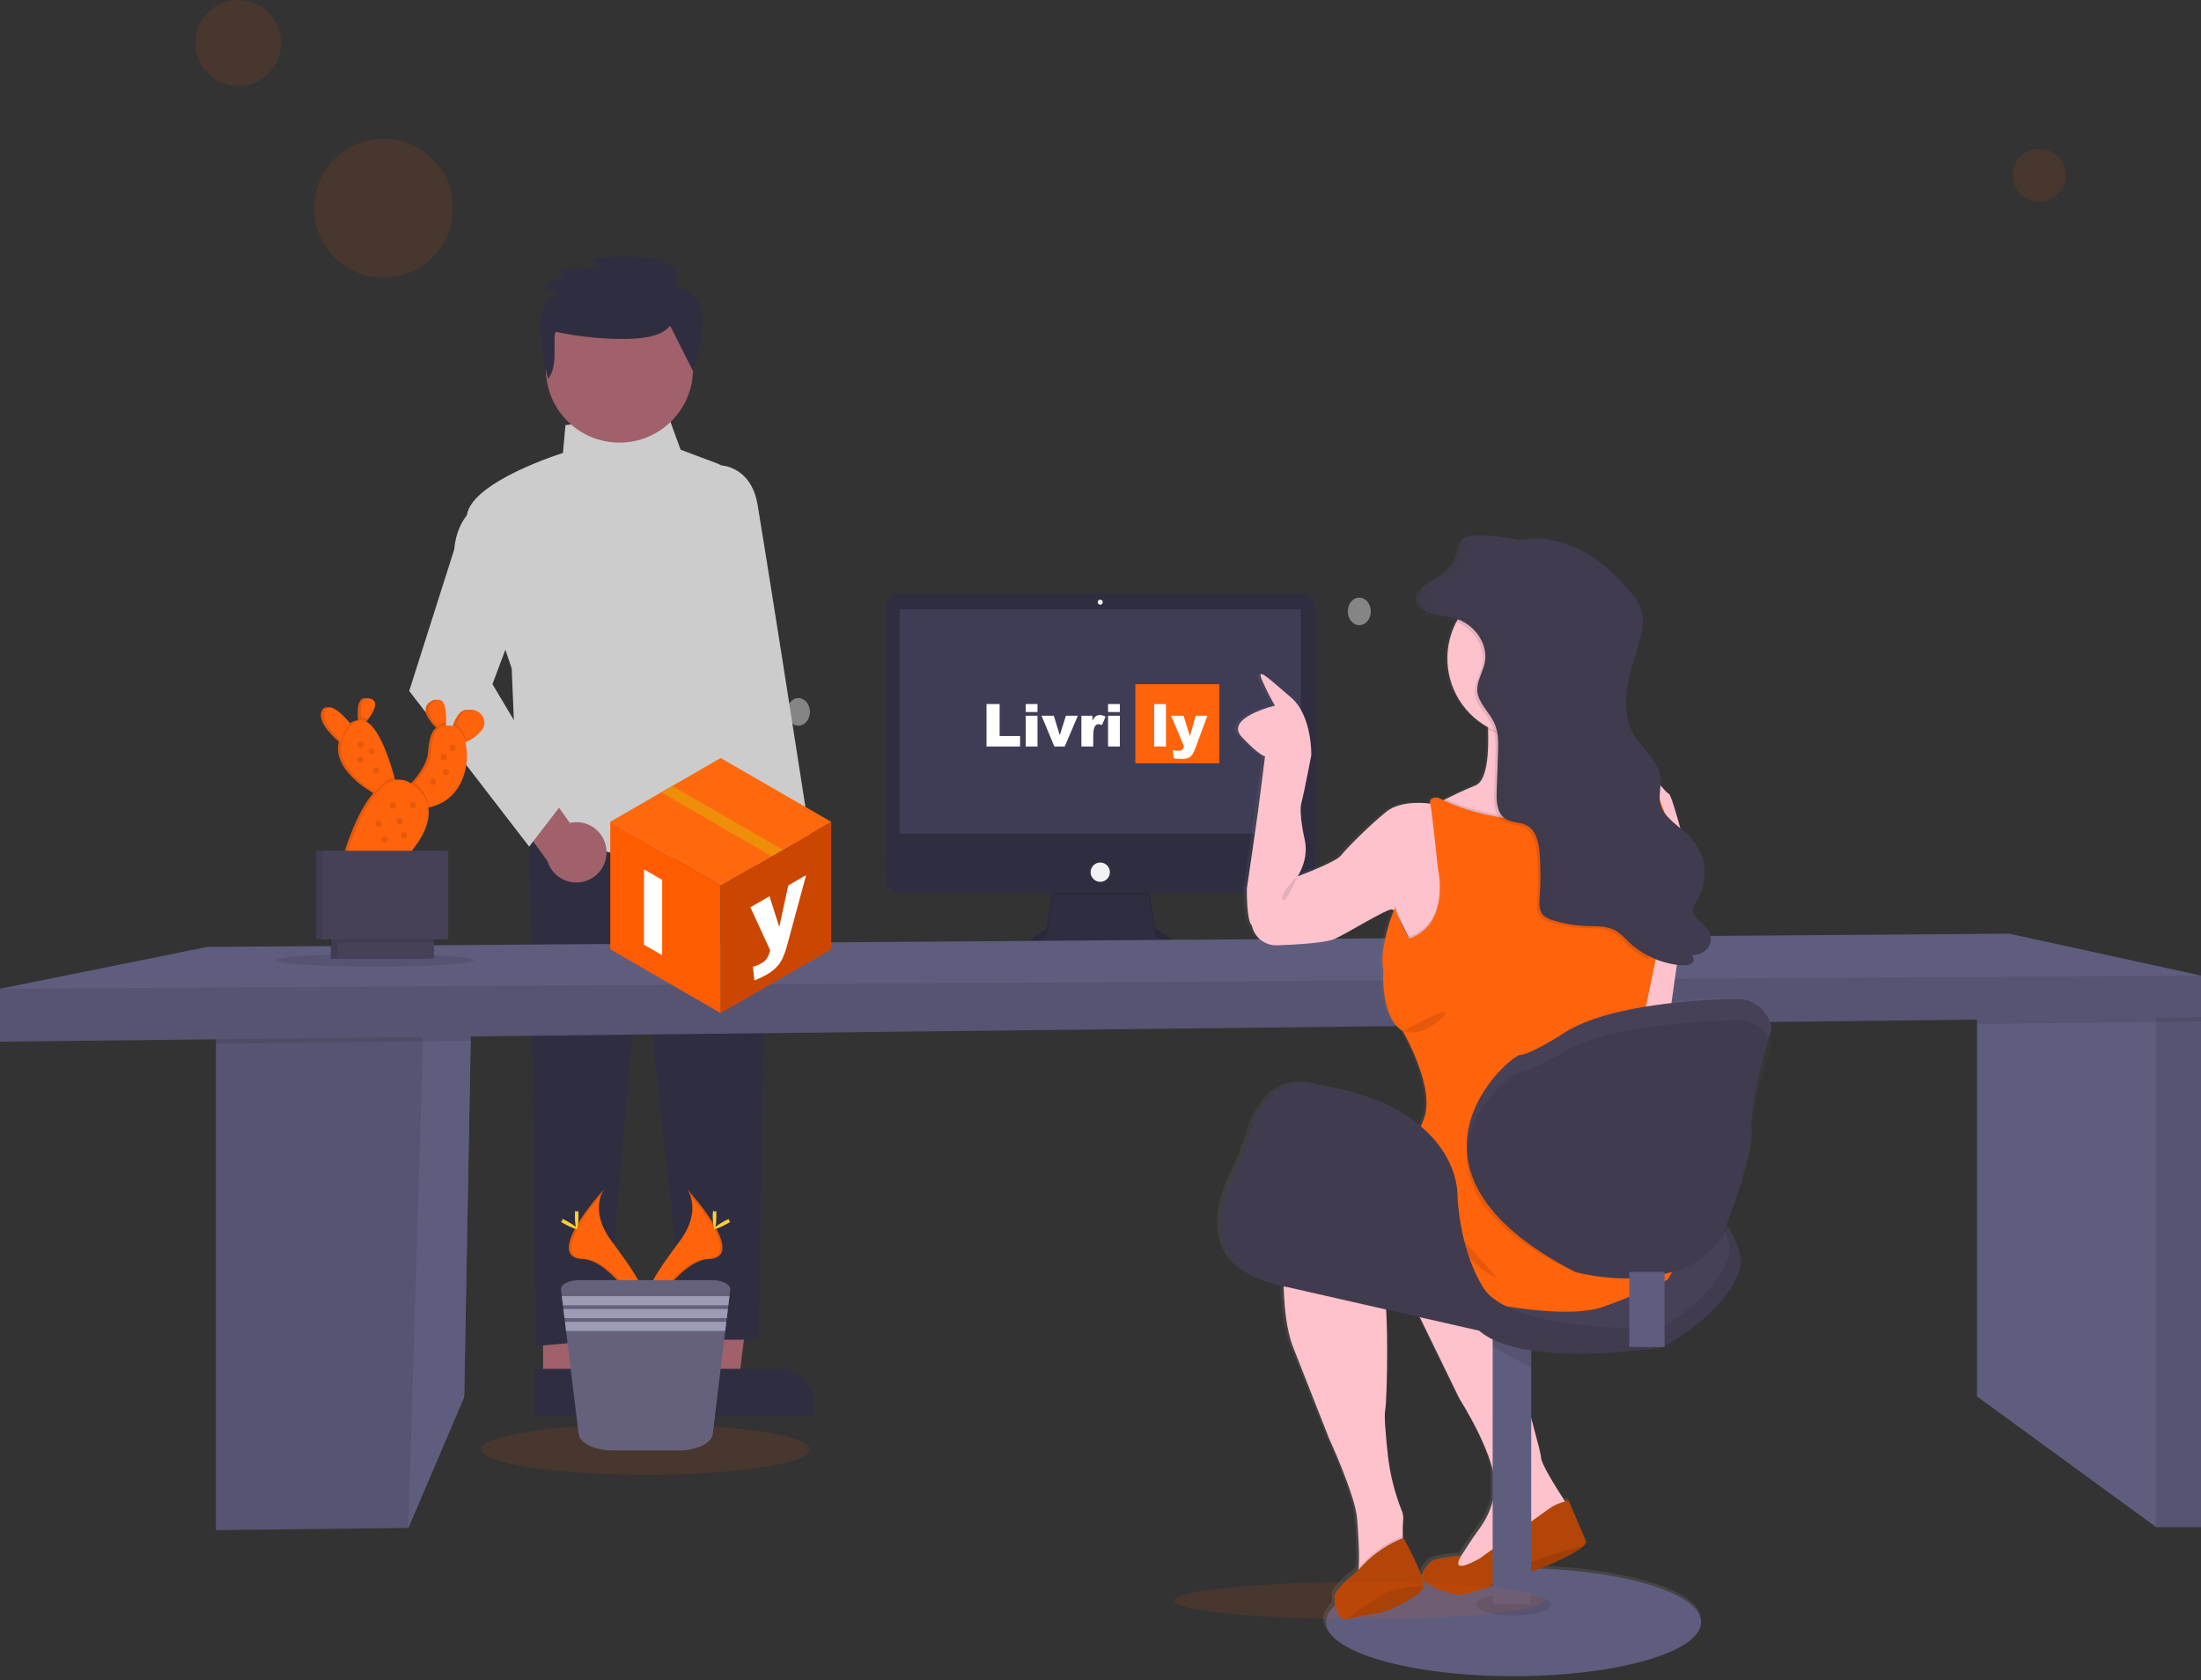 <svg width="262" height="200" viewBox="0 0 262 200" fill="none" xmlns="http://www.w3.org/2000/svg">
<rect x="0" y="0" width="262" height="200" fill="#333333" stroke="none"/>
<path opacity="0.4" d="M95.042 86.374C95.798 86.374 96.41 85.638 96.41 84.732C96.41 83.825 95.798 83.09 95.042 83.09C94.287 83.09 93.674 83.825 93.674 84.732C93.674 85.638 94.287 86.374 95.042 86.374Z" fill="white"/>
<path d="M125.351 105.561L124.566 110.575C124.566 110.575 120.7 112.629 123.418 112.689C126.137 112.749 138.943 112.689 138.943 112.689C138.943 112.689 141.419 112.689 137.493 110.514L136.708 105.259L125.351 105.561Z" fill="#2F2E41"/>
<path opacity="0.1" d="M122.871 112.635C123.489 112.085 124.566 111.513 124.566 111.513L125.351 106.499L136.708 106.51L137.493 111.453C138.408 111.96 138.976 112.348 139.307 112.647C139.812 112.532 140.363 112.104 137.493 110.514L136.708 105.259L125.351 105.561L124.566 110.575C124.566 110.575 121.317 112.301 122.871 112.635Z" fill="black"/>
<path d="M154.752 70.616H107.186C106.193 70.616 105.387 71.421 105.387 72.415V104.457C105.387 105.45 106.193 106.256 107.186 106.256H154.752C155.746 106.256 156.551 105.45 156.551 104.457V72.415C156.551 71.421 155.746 70.616 154.752 70.616Z" fill="#2F2E41"/>
<path d="M154.83 72.519H107.109V99.218H154.83V72.519Z" fill="#3F3D56"/>
<path d="M130.969 71.975C131.136 71.975 131.271 71.84 131.271 71.673C131.271 71.506 131.136 71.371 130.969 71.371C130.802 71.371 130.667 71.506 130.667 71.673C130.667 71.84 130.802 71.975 130.969 71.975Z" fill="#F2F2F2"/>
<path d="M156.551 101.333V104.457C156.551 104.693 156.505 104.927 156.414 105.145C156.324 105.363 156.191 105.562 156.024 105.729C155.857 105.896 155.659 106.028 155.441 106.119C155.222 106.209 154.989 106.256 154.752 106.256H107.186C106.95 106.256 106.716 106.209 106.498 106.119C106.279 106.028 106.081 105.896 105.914 105.729C105.747 105.562 105.614 105.363 105.524 105.145C105.434 104.927 105.387 104.693 105.387 104.457V101.333H156.551Z" fill="#2F2E41"/>
<path d="M154.044 114.864C154.478 114.864 154.83 114.755 154.83 114.622C154.83 114.489 154.478 114.38 154.044 114.38C153.611 114.38 153.259 114.489 153.259 114.622C153.259 114.755 153.611 114.864 154.044 114.864Z" fill="#F2F2F2"/>
<path d="M130.969 104.957C131.603 104.957 132.117 104.443 132.117 103.809C132.117 103.175 131.603 102.661 130.969 102.661C130.335 102.661 129.821 103.175 129.821 103.809C129.821 104.443 130.335 104.957 130.969 104.957Z" fill="#F2F2F2"/>
<path opacity="0.1" d="M144.319 115.951V116.555H111.821V116.072L111.865 115.951H144.319Z" fill="black"/>
<path opacity="0.4" d="M161.807 74.412C162.563 74.412 163.175 73.677 163.175 72.77C163.175 71.864 162.563 71.129 161.807 71.129C161.051 71.129 160.439 71.864 160.439 72.77C160.439 73.677 161.051 74.412 161.807 74.412Z" fill="white"/>
<path d="M117.432 83.796H118.993V87.604H121.43V88.848H117.432V83.796ZM122.099 83.796H123.501V84.751H122.099V83.796ZM122.099 85.188H123.501V88.848H122.099V85.188ZM123.98 85.188H125.442L126.152 87.508L126.886 85.188H128.302L126.748 88.848H125.504L123.98 85.188ZM128.726 85.188H130.039V85.788C130.166 85.528 130.295 85.35 130.429 85.254C130.564 85.155 130.731 85.106 130.928 85.106C131.135 85.106 131.362 85.17 131.607 85.299L131.173 86.298C131.008 86.229 130.877 86.195 130.78 86.195C130.596 86.195 130.454 86.27 130.353 86.422C130.208 86.636 130.136 87.036 130.136 87.621V88.848H128.726V85.188ZM131.9 83.796H133.303V84.751H131.9V83.796ZM131.9 85.188H133.303V88.848H131.9V85.188Z" fill="white"/>
<rect x="135.149" y="81.436" width="9.999" height="9.411" fill="#FF630C"/>
<path d="M137.386 83.796H138.792V88.848H137.386V83.796ZM139.406 85.188H140.888L141.642 87.624L142.342 85.188H143.724L142.273 89.1C142.108 89.545 141.939 89.846 141.767 90.003C141.523 90.223 141.152 90.333 140.653 90.333C140.451 90.333 140.139 90.306 139.716 90.251L139.606 89.272C139.808 89.336 140.033 89.368 140.281 89.368C140.447 89.368 140.58 89.331 140.681 89.255C140.784 89.179 140.872 89.043 140.943 88.848L139.406 85.188Z" fill="white"/>
<path d="M83.297 164.253H87.963L90.182 146.257H83.297L83.297 164.253Z" fill="#A0616A"/>
<path d="M92.67 162.919H82.298V168.584H96.96V167.21C96.96 166.072 96.508 164.981 95.704 164.176C94.899 163.371 93.808 162.919 92.67 162.919Z" fill="#2F2E41"/>
<path d="M64.651 164.253H69.316L71.535 146.257H64.65L64.651 164.253Z" fill="#A0616A"/>
<path d="M74.023 162.919H63.651V168.584H78.313V167.21C78.313 166.072 77.861 164.981 77.057 164.176C76.252 163.371 75.161 162.919 74.023 162.919Z" fill="#2F2E41"/>
<path d="M91.426 112.376C91.045 112.019 90.748 111.584 90.554 111.099C90.36 110.615 90.275 110.094 90.304 109.573C90.333 109.052 90.477 108.544 90.723 108.084C90.97 107.625 91.315 107.225 91.733 106.913L89.734 99.008L94.242 96.621L96.908 107.825C97.386 108.562 97.577 109.449 97.444 110.318C97.312 111.186 96.865 111.976 96.189 112.537C95.513 113.098 94.655 113.392 93.777 113.362C92.899 113.332 92.062 112.982 91.425 112.376H91.426Z" fill="#A0616A"/>
<path d="M62.991 98.568L63.372 125.207L63.752 160.217L72.123 159.456L76.31 111.126L81.638 159.456H90.281L91.152 110.745L88.107 100.09L62.991 98.568Z" fill="#2F2E41"/>
<path d="M88.943 100.253L89.065 100.197L84.294 67.562L86.72 57.698C86.846 57.185 86.779 56.643 86.533 56.176C86.286 55.708 85.877 55.347 85.382 55.162L81.017 53.525L79.476 49.285L67.311 50.596L67.012 53.91C65.693 54.333 54.838 57.949 55.587 62.067C56.326 66.133 60.691 78.926 60.913 79.574L61.676 97.92L61.77 97.967C61.884 98.024 70.269 102.146 79.378 102.146C82.585 102.145 85.885 101.633 88.943 100.253Z" fill="#CCCCCC"/>
<path d="M97.066 103.678L93.231 79.132C93.208 78.988 90.939 64.618 90.186 60.103C89.408 55.442 85.801 55.388 85.764 55.388H83.778L81.456 65.841L86.032 86.813L90.254 104.193L97.066 103.678Z" fill="#CCCCCC"/>
<path d="M72.188 101.256C72.164 100.735 72.025 100.226 71.782 99.764C71.539 99.302 71.198 98.899 70.783 98.584C70.368 98.268 69.888 98.047 69.378 97.937C68.868 97.827 68.34 97.83 67.832 97.945L63.113 91.295L58.372 93.177L65.168 102.475C65.419 103.316 65.97 104.037 66.717 104.5C67.464 104.962 68.354 105.135 69.22 104.984C70.085 104.834 70.866 104.371 71.413 103.684C71.96 102.997 72.236 102.133 72.188 101.255V101.256Z" fill="#A0616A"/>
<path d="M67.012 95.537L58.621 81.426L62.039 72.311L57.384 59.896L57.211 59.969C57.098 60.018 54.453 61.198 54.061 65.426L48.711 82.24L62.989 100.764L67.012 95.537Z" fill="#CCCCCC"/>
<path d="M73.738 52.682C68.901 52.682 64.979 48.76 64.979 43.923C64.979 39.085 68.901 35.164 73.738 35.164C78.576 35.164 82.497 39.085 82.497 43.923C82.497 48.76 78.576 52.682 73.738 52.682Z" fill="#A0616A"/>
<path d="M79.777 38.773C78.871 39.846 77.336 40.149 75.921 40.272C73.046 40.524 68.866 40.115 66.057 39.467C65.855 41.41 66.403 43.505 65.258 45.104C64.722 43.169 64.41 41.178 64.329 39.171C64.294 38.311 64.308 37.42 64.657 36.63C65.007 35.84 65.77 35.17 66.648 35.163C65.995 34.668 65.231 34.341 64.422 34.212L67.203 32.814L66.489 32.081L71.524 31.773L70.066 30.846C72.261 30.545 74.483 30.475 76.693 30.638C77.719 30.713 78.792 30.858 79.623 31.452C80.455 32.047 80.935 33.228 80.419 34.101C81.065 34.207 81.673 34.477 82.186 34.883C82.699 35.291 83.1 35.822 83.35 36.427C83.721 37.366 83.687 38.41 83.572 39.411C83.383 41.013 83.011 42.587 82.463 44.104" fill="#2F2E41"/>
<path opacity="0.1" d="M45.655 33.045C50.217 33.045 53.916 29.346 53.916 24.784C53.916 20.221 50.217 16.523 45.655 16.523C41.092 16.523 37.394 20.221 37.394 24.784C37.394 29.346 41.092 33.045 45.655 33.045Z" fill="#FF630C"/>
<path opacity="0.1" d="M28.348 10.228C31.172 10.228 33.462 7.939 33.462 5.114C33.462 2.29 31.172 0 28.348 0C25.523 0 23.234 2.29 23.234 5.114C23.234 7.939 25.523 10.228 28.348 10.228Z" fill="#FF630C"/>
<path opacity="0.1" d="M242.742 23.997C244.48 23.997 245.889 22.588 245.889 20.85C245.889 19.112 244.48 17.703 242.742 17.703C241.004 17.703 239.595 19.112 239.595 20.85C239.595 22.588 241.004 23.997 242.742 23.997Z" fill="#FF630C"/>
<path d="M56.124 118.65L56.027 123.882L55.251 166.293L48.605 181.855L25.702 182.118V121.06L49.604 119.167L56.124 118.65Z" fill="#5F5D7E"/>
<path opacity="0.1" d="M56.124 118.65L56.027 123.882L55.251 166.293L48.605 181.855L25.702 182.118V121.06L49.604 119.167L56.124 118.65Z" fill="black"/>
<path d="M56.124 118.65L56.027 123.882L55.251 166.293L48.605 181.855L50.354 123.982L50.349 123.945L49.604 119.167L56.124 118.65Z" fill="#5F5D7E"/>
<path opacity="0.1" d="M49.604 119.167L56.124 118.65L56.027 123.882L50.349 123.945L25.702 124.221V121.06L49.604 119.167Z" fill="black"/>
<path d="M262 121.06V181.766H256.668L235.336 166.206V119.348L254.394 117.557L255.564 118.094L256.668 118.603L262 121.06Z" fill="#5F5D7E"/>
<path opacity="0.1" d="M262 118.094H256.668V181.766H262V118.094Z" fill="black"/>
<path opacity="0.1" d="M262 118.094V121.585L256.668 121.645L235.336 121.881V119.348L254.394 117.557L255.564 118.094L256.668 118.603V118.094H262Z" fill="black"/>
<path d="M262 116.114V121.06L0 123.982V117.688L24.653 112.705L239.183 111.131L262 116.114Z" fill="#5F5D7E"/>
<path opacity="0.1" d="M262 116.114V121.06L0 123.982V117.688L262 116.114Z" fill="black"/>
<path d="M183.796 79.691C184.948 79.691 185.881 78.757 185.881 77.606C185.881 76.454 184.948 75.521 183.796 75.521C182.645 75.521 181.711 76.454 181.711 77.606C181.711 78.757 182.645 79.691 183.796 79.691Z" fill="#E6E8EC"/>
<path d="M210.827 124.375C210.775 124.055 210.675 123.743 210.531 123.452C210.73 122.773 210.859 122.356 210.859 122.356C210.859 122.356 210.859 122.256 210.827 122.094C210.671 121.133 210.172 120.261 209.422 119.64C208.672 119.019 207.723 118.69 206.749 118.716C205.176 118.745 202.191 118.849 198.881 119.222C199.07 117.897 199.296 116.313 199.532 114.682L199.964 114.729C200.064 114.729 200.169 114.729 200.274 114.745H200.413C200.758 114.767 201.099 114.662 201.373 114.451C201.44 114.386 201.49 114.305 201.518 114.216C201.546 114.127 201.552 114.032 201.534 113.94C201.517 113.848 201.477 113.762 201.418 113.689C201.359 113.616 201.283 113.559 201.197 113.523C201.584 113.561 201.974 113.503 202.333 113.353C202.691 113.203 203.007 112.965 203.251 112.663C203.473 112.351 203.593 111.978 203.593 111.595C203.593 111.213 203.473 110.839 203.251 110.528C202.697 109.741 201.525 109.217 201.462 108.291C201.428 107.766 201.779 107.294 202.055 106.83C202.718 105.671 202.984 104.327 202.81 103.003C202.636 101.678 202.033 100.448 201.092 99.5C200.723 99.134 200.334 98.788 199.928 98.464C199.351 96.345 198.748 94.451 198.569 94.391C198.338 94.315 197.942 93.817 197.565 93.389C197.599 93.028 197.593 92.665 197.546 92.306C197.268 90.47 195.448 89.159 194.446 87.538C193.445 85.917 193.264 83.932 193.521 82.075C193.778 80.218 194.425 78.422 194.953 76.609C195.346 75.264 195.674 73.835 195.233 72.5C194.921 71.548 194.242 70.724 193.542 69.951C191.861 68.091 189.922 66.35 187.531 65.23C185.868 64.446 184.047 64.057 182.209 64.092H182.191L181.902 64.108L181.698 64.121L181.493 64.142L181.276 64.162C181.053 64.191 180.832 64.225 180.612 64.27C179.015 63.915 177.384 63.732 175.747 63.725H175.535C175.049 63.696 174.566 63.81 174.145 64.052C173.563 64.459 173.489 65.188 173.313 65.823C172.998 66.885 172.332 67.809 171.425 68.445C170.798 68.896 170.061 69.232 169.463 69.704C168.865 70.176 168.399 70.884 168.559 71.582C168.692 72.167 169.238 72.602 169.87 72.867C169.794 72.961 169.715 73.053 169.642 73.15C169.765 73.2 169.904 73.245 170.017 73.281C170.804 73.515 171.651 73.544 172.448 73.756C172.667 73.815 172.883 73.888 173.093 73.974C172.384 75.308 172.014 76.796 172.015 78.306C172.018 79.984 172.473 81.63 173.333 83.071C174.192 84.512 175.424 85.694 176.899 86.494C176.899 86.583 176.899 86.67 176.899 86.756C176.98 89.495 176.773 92.825 175.372 93.389C173.972 93.953 172.632 94.59 171.805 95.002L171.543 95.141C171.325 95.041 171.108 94.936 170.895 94.826C170.895 94.826 169.781 94.695 169.975 95.545C169.975 95.545 166.605 95.02 164.756 96.46C162.907 97.9 159.872 100.905 159.277 101.69C158.682 102.474 154.079 104.189 154.079 104.189C154.079 104.189 155.529 102.162 154.903 99.678C154.903 99.678 154.21 96.683 154.541 95.482C154.871 94.281 155.729 89.822 155.729 89.822C155.729 89.822 155.849 85.117 153.282 82.959C150.714 80.8 148.928 79.025 149.92 81.123C150.353 82.085 150.838 83.022 151.373 83.932C151.373 83.932 145.233 85.39 147.412 87.666C149.592 89.943 150.184 89.945 150.184 89.945C150.184 89.945 149.458 95.566 149.324 96.612C149.191 97.659 148.013 105.631 148.013 105.631C148.013 105.631 147.947 109.424 148.608 110.011C148.608 110.011 149.041 112.453 151.776 112.372C151.776 112.372 156.99 112.24 158.443 111.653C159.896 111.066 164.911 107.926 165.44 108.123C165.479 108.138 165.514 108.162 165.543 108.191C165.571 108.215 165.597 108.242 165.621 108.27C165.097 109.432 163.854 113.376 164.383 115.314C164.383 115.314 163.922 120.803 166.694 122.568C166.694 122.568 170.72 129.366 169.201 133.025C169.08 133.321 168.973 133.594 168.873 133.859C166.568 131.947 163.051 130.187 157.68 129.214C157.132 129.114 156.586 128.994 156.046 128.863C154.52 128.493 150.321 128.155 148.322 134.792C147.856 136.335 147.263 137.837 146.55 139.282C145.763 140.874 144.889 143.156 144.871 145.419C144.826 148.593 146.466 151.737 152.414 152.891C152.479 155.251 152.749 158.063 153.557 160.085C155.207 164.202 157.848 170.869 157.848 170.869C157.848 170.869 161.016 177.667 161.215 180.41C161.344 182.207 161.533 184.562 161.401 186.18C161.401 186.28 161.386 186.374 161.375 186.469C161.103 186.762 160.807 187.031 160.489 187.274C160.027 187.536 158.509 189.17 158.509 189.561C158.512 189.935 158.545 190.309 158.608 190.678C157.89 191.305 157.496 191.989 157.496 192.671C157.496 196.217 167.559 199.091 179.972 199.091C192.385 199.091 202.445 196.206 202.445 192.671C202.445 189.435 194.053 186.76 183.148 186.319C185.422 185.412 187.441 184.46 188.278 183.696C188.458 183.557 188.595 183.369 188.674 183.156L186.563 178.254C186.563 178.254 186.398 178.291 186.154 178.362L186.007 178.142C185.068 176.712 183.261 173.864 183.261 173.091C183.261 172.805 182.784 170.977 182.091 168.472V160.434C188.978 161.483 197.853 160.056 197.853 160.056L197.893 160.035H198.066V159.941C199.259 159.28 205.228 155.784 206.998 151.147C207.523 149.794 206.87 147.856 205.572 145.784C206.479 143.531 208.719 137.711 208.496 135.39C208.496 135.267 208.48 135.128 208.48 134.992C208.501 134.755 208.51 134.516 208.506 134.278C208.769 130.869 210.867 124.64 210.867 124.64C210.867 124.64 210.854 124.533 210.827 124.375ZM166.243 109.227C166.72 110.066 167.232 111.139 167.433 111.574C167.433 111.574 166.736 110.289 166.256 109.227H166.243ZM166.741 182.687L166.691 182.705V182.443C166.663 181.759 166.679 181.074 166.741 180.392C166.748 180.024 166.671 179.66 166.516 179.327C165.707 177.296 165.167 175.169 164.908 172.999C164.646 170.712 164.428 168.218 164.564 167.583C164.769 166.61 164.937 159.24 164.682 155.608L168.742 156.521L173.463 166.146C173.463 166.146 176.5 170.846 177.441 174.554V178.268C177.166 179.374 176.685 180.418 176.023 181.347C175.396 182.204 174.785 183.072 174.218 183.969C174.045 184.247 173.854 184.533 173.662 184.801C173.599 184.801 170.497 184.982 169.97 185.564C169.644 185.923 169.078 186.49 168.983 187.059L168.85 187.08C168.241 185.267 166.754 182.687 166.754 182.687H166.741Z" fill="url(#paint0_linear)"/>
<path opacity="0.1" d="M186.712 179.317L185.663 182.726L181.205 186.594L174.648 188.477C174.648 188.477 171.567 186.791 172.616 186.463C172.907 186.371 173.253 186.038 173.605 185.603C173.237 186.94 176.156 185.217 176.156 185.217C176.156 185.217 183.696 179.841 184.483 179.251C184.999 178.909 185.565 178.649 186.162 178.483C186.489 178.994 186.712 179.317 186.712 179.317Z" fill="black"/>
<path d="M186.712 179.317L185.663 182.726L181.205 186.594L174.648 188.477C174.648 188.477 171.567 186.791 172.616 186.463C172.907 186.371 173.253 186.038 173.604 185.603C173.921 185.199 174.213 184.777 174.48 184.339C175.041 183.437 175.65 182.566 176.271 181.716C177.178 180.425 177.747 178.928 177.926 177.36C178.385 173.754 173.73 166.476 173.73 166.476L165.272 149.101L177.074 150.544C177.074 150.544 183.434 172.377 183.434 173.426C183.434 174.213 185.228 177.058 186.161 178.493C186.489 178.994 186.712 179.317 186.712 179.317Z" fill="#FDC2CC"/>
<path d="M180.166 199.503C192.495 199.503 202.49 196.62 202.49 193.064C202.49 189.508 192.495 186.626 180.166 186.626C167.837 186.626 157.842 189.508 157.842 193.064C157.842 196.62 167.837 199.503 180.166 199.503Z" fill="#5F5D7E"/>
<path d="M188.811 183.513C188.731 183.726 188.595 183.914 188.417 184.056C186.796 185.543 180.735 187.754 176.99 188.955C176.009 189.297 175.008 189.582 173.993 189.807C173.075 189.873 171.173 189.283 169.862 188.477C168.551 187.672 169.731 186.529 170.261 185.939C170.791 185.349 173.932 185.173 173.932 185.173C172.424 187.683 176.159 185.48 176.159 185.48C176.159 185.48 183.699 180.103 184.486 179.513C185.273 178.923 186.715 178.595 186.715 178.595L188.811 183.513Z" fill="#FF630C"/>
<path opacity="0.3" d="M188.811 183.513C188.731 183.726 188.595 183.914 188.417 184.056C186.796 185.543 180.735 187.754 176.99 188.955C176.009 189.297 175.008 189.582 173.993 189.807C173.075 189.873 171.173 189.283 169.862 188.477C168.551 187.672 169.731 186.529 170.261 185.939C170.791 185.349 173.932 185.173 173.932 185.173C172.424 187.683 176.159 185.48 176.159 185.48C176.159 185.48 183.699 180.103 184.486 179.513C185.273 178.923 186.715 178.595 186.715 178.595L188.811 183.513Z" fill="black"/>
<path opacity="0.1" d="M188.417 184.061C186.796 185.548 180.736 187.759 176.991 188.96C180.384 186.085 186.075 184.583 188.417 184.061Z" fill="black"/>
<path opacity="0.1" d="M180.166 192.278C182.633 192.278 184.633 191.701 184.633 190.99C184.633 190.279 182.633 189.702 180.166 189.702C177.7 189.702 175.7 190.279 175.7 190.99C175.7 191.701 177.7 192.278 180.166 192.278Z" fill="black"/>
<path d="M182.272 157.027H177.683V190.99H182.272V157.027Z" fill="#5F5D7E"/>
<path opacity="0.1" d="M182.272 158.711V162.644C181.354 162.361 179.259 161.168 177.683 160.229V157.024H178.64L182.272 158.711Z" fill="black"/>
<path d="M171.459 142.241C171.459 142.241 186.613 138.341 190.384 135.422C194.155 132.503 208.965 146.237 207.009 151.42C205.052 156.602 197.929 160.355 197.929 160.355C197.929 160.355 178.231 163.56 174.876 156.875C171.522 150.19 171.459 142.241 171.459 142.241Z" fill="#474157"/>
<path opacity="0.1" d="M171.459 142.241C171.459 142.241 186.613 138.341 190.384 135.422C194.155 132.503 208.965 146.237 207.009 151.42C205.052 156.602 197.929 160.355 197.929 160.355C197.929 160.355 178.231 163.56 174.876 156.875C171.522 150.19 171.459 142.241 171.459 142.241Z" fill="black"/>
<path d="M170.148 140.667C170.148 140.667 185.301 136.767 189.073 133.848C192.844 130.929 207.654 144.664 205.698 149.846C203.741 155.028 196.618 158.781 196.618 158.781C196.618 158.781 176.919 161.986 173.565 155.301C170.211 148.616 170.148 140.667 170.148 140.667Z" fill="#474157"/>
<path d="M156.093 104.905L154.454 104.31C154.454 104.31 155.897 102.277 155.275 99.785C155.275 99.785 154.585 96.78 154.913 95.563C155.241 94.346 156.093 89.885 156.093 89.885C156.093 89.885 156.214 85.164 153.662 83.001C151.11 80.837 149.34 79.067 150.324 81.165C150.753 82.13 151.235 83.071 151.766 83.984C151.766 83.984 145.669 85.445 147.832 87.732C149.996 90.019 150.586 90.016 150.586 90.016C150.586 90.016 149.865 95.655 149.734 96.704C149.602 97.753 148.422 105.752 148.422 105.752C148.422 105.752 148.357 109.555 149.012 110.145C149.158 110.855 149.559 111.487 150.138 111.922C150.718 112.357 151.437 112.564 152.16 112.505C152.626 112.497 158.192 106.347 156.093 104.905Z" fill="#FDC2CC"/>
<path d="M195.695 92.841V96.512L191.892 97.753L185.414 102.521L183.696 103.785L176.025 100.703L171.173 95.589C171.173 95.589 171.409 95.461 171.818 95.248L172.081 95.109C172.902 94.698 174.195 94.06 175.624 93.491C177.053 92.922 177.221 89.586 177.14 86.838V86.575C177.074 84.648 176.878 83.072 176.878 83.072C176.878 83.072 177.677 82.919 178.842 82.746C182.07 82.266 188.094 81.619 187.565 83.596C187.41 84.268 187.41 84.967 187.565 85.639C187.58 85.713 187.596 85.788 187.615 85.862C188.16 88.246 189.849 90.743 189.849 90.743L195.094 92.631L195.241 92.683L195.695 92.841Z" fill="#FDC2CC"/>
<path d="M195.695 93.955V92.841C196.107 92.77 196.528 92.77 196.94 92.841C197.399 92.972 198.27 94.349 198.664 94.48C199.057 94.611 201.464 103.594 201.202 104.38C200.94 105.167 198.462 122.93 198.462 122.93L193.465 128.438L192.482 113.292L195.695 104.31V93.955Z" fill="#FDC2CC"/>
<path d="M169.796 135.196C169.796 135.196 165.23 136.18 165.81 137.622C166.39 139.065 168.944 139.13 168.944 139.13L169.796 135.196Z" fill="#FDC2CC"/>
<path d="M176.156 106.072L172.681 113.56L168.551 116.576L167.829 111.915C167.829 111.915 166.434 108.834 165.834 108.312C165.805 108.282 165.77 108.259 165.731 108.244C165.207 108.047 160.224 111.194 158.781 111.784C157.339 112.374 152.159 112.505 152.159 112.505L154.454 104.31C154.454 104.31 159.044 102.605 159.634 101.818C160.224 101.031 163.24 98.015 165.076 96.573C166.911 95.13 170.261 95.655 170.261 95.655L170.313 95.676L171.173 96.048L173.665 102.146L176.156 106.072Z" fill="#FDC2CC"/>
<path d="M167.043 180.764C166.981 181.448 166.964 182.135 166.993 182.82C167.011 183.552 167.043 184.174 167.043 184.174L165.535 187.321C165.535 187.321 160.355 189.026 161.207 188.304C161.504 188.055 161.656 187.407 161.732 186.55C161.861 184.929 161.674 182.566 161.546 180.764C161.349 178.011 158.202 171.192 158.202 171.192C158.202 171.192 155.579 164.504 153.94 160.373C152.301 156.243 152.891 148.768 152.891 148.768C152.891 148.768 153.153 143.13 154.334 141.425C155.514 139.72 160.103 139.13 160.103 139.13L162.257 146.272C162.257 146.272 164.027 152.959 164.682 153.943C165.338 154.926 165.141 166.662 164.879 167.908C164.745 168.545 164.971 171.055 165.223 173.342C165.48 175.517 166.016 177.651 166.817 179.689C166.974 180.025 167.051 180.393 167.043 180.764Z" fill="#FDC2CC"/>
<path opacity="0.1" d="M167.043 184.174L165.535 187.321C165.535 187.321 160.355 189.025 161.207 188.304C161.504 188.055 161.656 187.407 161.732 186.55C161.918 186.363 162.117 186.159 162.322 185.949C163.64 184.583 165.237 183.516 167.003 182.82C167.011 183.552 167.043 184.174 167.043 184.174Z" fill="black"/>
<path d="M169.408 188.858C169.41 188.87 169.41 188.882 169.408 188.894C169.146 190.14 164.819 191.845 164.819 191.845C164.819 191.845 162.065 192.304 160.492 192.697C160.371 192.73 160.246 192.741 160.122 192.731C158.907 192.64 158.852 190.303 158.852 189.943C158.852 189.584 160.36 187.911 160.819 187.649C161.338 187.218 161.826 186.751 162.278 186.251C163.623 184.857 165.253 183.769 167.056 183.059C167.056 183.059 169.618 187.565 169.408 188.858Z" fill="#FF630C"/>
<path opacity="0.3" d="M169.408 188.858C169.41 188.87 169.41 188.882 169.408 188.894C169.146 190.14 164.819 191.845 164.819 191.845C164.819 191.845 162.065 192.304 160.492 192.697C160.371 192.73 160.246 192.741 160.122 192.731C158.907 192.639 158.852 190.303 158.852 189.943C158.852 189.584 160.36 187.911 160.819 187.649C161.347 187.213 161.841 186.738 162.299 186.23C163.616 184.857 165.213 183.783 166.983 183.083L167.056 183.054C167.056 183.054 169.618 187.565 169.408 188.858Z" fill="black"/>
<path opacity="0.1" d="M169.408 188.858C169.41 188.87 169.41 188.882 169.408 188.894C169.146 190.14 164.819 191.845 164.819 191.845C164.819 191.845 162.065 192.304 160.491 192.697C160.371 192.73 160.246 192.741 160.122 192.731C161.548 191.753 165.007 189.406 165.474 189.353C165.941 189.301 168.241 188.64 169.408 188.858Z" fill="black"/>
<path opacity="0.1" d="M187.625 85.862C186.004 87.197 184.514 87.006 182.251 87.006C180.615 87.006 178.488 87.58 177.148 86.843C177.092 84.795 176.885 83.072 176.885 83.072C176.885 83.072 188.294 80.908 187.572 83.596C187.408 84.345 187.425 85.122 187.625 85.862Z" fill="black"/>
<path d="M191.04 78.361C191.04 80.848 190.052 83.233 188.294 84.991C186.535 86.749 184.151 87.737 181.664 87.737C181.423 87.737 181.181 87.737 180.945 87.711C179.127 87.571 177.389 86.903 175.945 85.79C174.5 84.678 173.411 83.168 172.812 81.445C172.212 79.723 172.128 77.864 172.569 76.094C173.011 74.325 173.958 72.722 175.296 71.484C176.634 70.245 178.305 69.423 180.103 69.118C181.901 68.814 183.749 69.041 185.42 69.771C187.091 70.501 188.513 71.702 189.511 73.228C190.51 74.754 191.042 76.538 191.043 78.361H191.04Z" fill="#FDC2CC"/>
<path opacity="0.1" d="M173.665 102.151L176.156 106.085L172.681 113.573L168.551 116.589L167.83 111.915C167.83 111.915 166.434 108.834 165.834 108.312C166.007 107.889 166.125 107.695 166.125 107.85C166.125 108.506 167.738 111.456 167.738 111.456C172.721 109.752 171.173 103.129 171.173 103.129C171.173 103.129 170.554 97.228 170.313 95.676L171.173 96.048L173.665 102.151Z" fill="black"/>
<path opacity="0.1" d="M195.695 92.841V96.513L191.892 97.753L185.414 102.521L183.696 103.785L176.025 100.703L171.173 95.589C171.173 95.589 171.409 95.461 171.818 95.248L172.081 95.109C175.456 96.644 179.109 97.207 181.719 97.409C182.919 97.511 184.124 97.538 185.328 97.491C195.207 95.917 195.501 93.531 195.254 92.683L195.695 92.841Z" fill="black"/>
<path d="M198.514 152.304C196.041 153.516 193.502 154.589 190.908 155.516C186.384 157.155 176.419 154.992 175.173 154.664C173.927 154.336 164.354 150.533 160.683 149.091C157.011 147.648 156.093 148.829 155.241 148.697C154.388 148.566 153.798 146.927 153.667 146.468C153.536 146.009 156.028 142.01 157.404 139.977C158.781 137.945 162.912 138.338 163.502 138.207C164.092 138.076 168.223 138.207 168.223 138.207C168.223 138.207 167.961 136.896 169.469 133.224C170.977 129.552 166.977 122.734 166.977 122.734C164.223 120.963 164.682 115.456 164.682 115.456C164.027 113.03 166.125 107.457 166.125 108.112C166.125 108.768 167.738 111.718 167.738 111.718C172.721 110.014 171.173 103.392 171.173 103.392C171.173 103.392 170.452 96.507 170.261 95.655C170.069 94.803 171.173 94.934 171.173 94.934C171.387 95.044 171.602 95.149 171.818 95.248C175.27 96.874 179.046 97.467 181.727 97.672C182.927 97.773 184.132 97.801 185.335 97.753C197.313 95.82 195.191 92.739 195.113 92.628L195.695 92.836C200.022 95.983 198.711 106.408 198.711 106.408L197.09 114.189L195.886 119.985C195.886 119.985 200.148 145.818 200.541 147.129C200.935 148.44 198.514 152.304 198.514 152.304Z" fill="#FF630C"/>
<path opacity="0.1" d="M166.584 140.502C166.321 140.698 163.371 146.796 165.535 148.501C167.698 150.205 166.584 140.502 166.584 140.502Z" fill="black"/>
<path opacity="0.1" d="M168.682 141.359C168.747 141.556 174.845 151.26 178.189 152.047L168.682 141.359Z" fill="black"/>
<path opacity="0.1" d="M183.371 64.572L182.395 64.779C182.664 64.68 182.939 64.598 183.219 64.535L183.371 64.572Z" fill="black"/>
<path opacity="0.1" d="M198.063 106.408L196.227 114.184C195.291 113.756 194.43 113.18 193.678 112.476C193.093 111.92 192.569 111.283 191.816 110.919C190.848 110.449 189.681 110.512 188.582 110.473C187.21 110.421 185.85 110.189 184.538 109.78C184.157 109.685 183.8 109.512 183.489 109.272C182.865 108.721 182.907 107.832 182.965 107.055C183.079 105.546 183.092 104.032 183.004 102.521C182.988 102.238 182.967 101.954 182.944 101.671C182.839 100.404 182.498 98.936 181.202 98.393C180.536 98.131 179.741 98.152 179.104 97.834C179.012 97.788 178.924 97.734 178.842 97.672C177.898 97.011 177.811 95.686 177.848 94.572C177.904 93.04 177.957 91.508 178.008 89.974C178.056 89.218 178.039 88.459 177.958 87.706C177.895 87.205 177.757 86.717 177.549 86.258C176.98 85.041 175.794 84.026 175.582 82.741C175.57 82.681 175.562 82.621 175.558 82.56C175.448 81.411 176.172 80.341 176.426 79.211C176.935 76.937 175.225 74.446 172.71 73.793C171.923 73.588 171.079 73.549 170.295 73.315C170.169 73.278 170.046 73.234 169.925 73.184C171.824 70.651 175.078 68.988 178.774 68.988C184.63 68.988 189.38 73.184 189.38 78.364C189.38 81.301 187.851 83.921 185.461 85.642C185.477 85.715 185.495 85.791 185.516 85.865C186.133 88.249 188.045 90.745 188.045 90.745L193.982 92.634L194.643 92.843C199.547 95.988 198.063 106.408 198.063 106.408Z" fill="black"/>
<path opacity="0.1" d="M201.286 113.94C201.229 113.94 201.173 113.927 201.118 113.916C201.175 113.91 201.233 113.918 201.286 113.94Z" fill="black"/>
<path d="M181.008 64.312C179.367 63.931 177.689 63.735 176.004 63.727C175.456 63.727 174.868 63.756 174.43 64.058C173.851 64.464 173.777 65.198 173.604 65.833C173.291 66.893 172.631 67.817 171.729 68.456C171.108 68.909 170.376 69.243 169.781 69.72C169.185 70.197 168.732 70.905 168.881 71.603C169.031 72.3 169.815 72.838 170.601 73.061C171.388 73.284 172.225 73.323 173.017 73.538C175.532 74.191 177.239 76.686 176.731 78.954C176.468 80.085 175.752 81.154 175.862 82.303C175.991 83.675 177.258 84.732 177.853 86.004C178.396 87.163 178.359 88.464 178.317 89.717L178.157 94.317C178.115 95.529 178.22 96.987 179.416 97.58C180.056 97.895 180.853 97.861 181.514 98.139C182.81 98.679 183.151 100.15 183.256 101.414C183.406 103.206 183.413 105.006 183.277 106.798C183.216 107.585 183.174 108.464 183.801 109.015C184.111 109.256 184.469 109.429 184.85 109.523C186.162 109.932 187.522 110.165 188.894 110.216C189.996 110.258 191.16 110.195 192.128 110.662C192.881 111.026 193.405 111.666 193.99 112.219C195.667 113.754 197.804 114.69 200.069 114.881C200.554 114.923 201.105 114.913 201.443 114.601C201.782 114.289 201.582 113.615 201.1 113.654C201.51 113.723 201.931 113.681 202.319 113.532C202.707 113.384 203.049 113.134 203.308 112.81C203.529 112.496 203.647 112.122 203.647 111.738C203.647 111.355 203.529 110.981 203.308 110.667C202.76 109.88 201.596 109.356 201.533 108.422C201.499 107.897 201.847 107.423 202.12 106.956C202.778 105.794 203.04 104.449 202.868 103.125C202.696 101.801 202.098 100.568 201.165 99.612C199.935 98.341 198.092 97.375 197.662 95.744C197.376 94.653 197.809 93.507 197.643 92.398C197.381 90.562 195.564 89.251 194.564 87.614C193.565 85.978 193.389 83.997 193.644 82.135C193.898 80.273 194.543 78.464 195.068 76.654C195.459 75.303 195.781 73.869 195.346 72.529C195.034 71.577 194.362 70.751 193.665 69.972C191.994 68.107 190.072 66.36 187.696 65.251C185.32 64.141 182.424 63.711 179.901 64.532" fill="#474157"/>
<path opacity="0.1" d="M181.008 64.312C179.367 63.931 177.689 63.735 176.004 63.727C175.456 63.727 174.868 63.756 174.43 64.058C173.851 64.464 173.777 65.198 173.604 65.833C173.291 66.893 172.631 67.817 171.729 68.456C171.108 68.909 170.376 69.243 169.781 69.72C169.185 70.197 168.732 70.905 168.881 71.603C169.031 72.3 169.815 72.838 170.601 73.061C171.388 73.284 172.225 73.323 173.017 73.538C175.532 74.191 177.239 76.686 176.731 78.954C176.468 80.085 175.752 81.154 175.862 82.303C175.991 83.675 177.258 84.732 177.853 86.004C178.396 87.163 178.359 88.464 178.317 89.717L178.157 94.317C178.115 95.529 178.22 96.987 179.416 97.58C180.056 97.895 180.853 97.861 181.514 98.139C182.81 98.679 183.151 100.15 183.256 101.414C183.406 103.206 183.413 105.006 183.277 106.798C183.216 107.585 183.174 108.464 183.801 109.015C184.111 109.256 184.469 109.429 184.85 109.523C186.162 109.932 187.522 110.165 188.894 110.216C189.996 110.258 191.16 110.195 192.128 110.662C192.881 111.026 193.405 111.666 193.99 112.219C195.667 113.754 197.804 114.69 200.069 114.881C200.554 114.923 201.105 114.913 201.443 114.601C201.782 114.289 201.582 113.615 201.1 113.654C201.51 113.723 201.931 113.681 202.319 113.532C202.707 113.384 203.049 113.134 203.308 112.81C203.529 112.496 203.647 112.122 203.647 111.738C203.647 111.355 203.529 110.981 203.308 110.667C202.76 109.88 201.596 109.356 201.533 108.422C201.499 107.897 201.847 107.423 202.12 106.956C202.778 105.794 203.04 104.449 202.868 103.125C202.696 101.801 202.098 100.568 201.165 99.612C199.935 98.341 198.092 97.375 197.662 95.744C197.376 94.653 197.809 93.507 197.643 92.398C197.381 90.562 195.564 89.251 194.564 87.614C193.565 85.978 193.389 83.997 193.644 82.135C193.898 80.273 194.543 78.464 195.068 76.654C195.459 75.303 195.781 73.869 195.346 72.529C195.034 71.577 194.362 70.751 193.665 69.972C191.994 68.107 190.072 66.36 187.696 65.251C185.32 64.141 182.424 63.711 179.901 64.532" fill="black"/>
<path opacity="0.1" d="M166.977 122.739C166.977 122.739 169.206 123.591 171.567 121.231C173.927 118.87 166.977 122.739 166.977 122.739Z" fill="black"/>
<g opacity="0.1">
<path opacity="0.1" d="M181.995 64.273C182.427 64.187 182.865 64.132 183.306 64.108C182.693 64.07 182.079 64.089 181.47 64.165L181.995 64.273Z" fill="black"/>
<path opacity="0.1" d="M195.144 112.219C194.557 111.666 194.035 111.026 193.279 110.662C192.314 110.195 191.147 110.258 190.046 110.216C188.673 110.166 187.313 109.933 186.002 109.523C185.62 109.429 185.263 109.256 184.953 109.015C184.328 108.464 184.373 107.577 184.428 106.799C184.564 105.006 184.557 103.206 184.407 101.414C184.3 100.15 183.961 98.679 182.663 98.139C182 97.861 181.205 97.895 180.565 97.58C179.369 96.987 179.254 95.529 179.304 94.317C179.358 92.784 179.411 91.252 179.464 89.72C179.508 88.464 179.542 87.163 178.999 86.004C178.404 84.732 177.137 83.677 177.009 82.303C176.901 81.157 177.625 80.085 177.879 78.954C178.388 76.68 176.678 74.192 174.163 73.538C173.376 73.334 172.532 73.292 171.748 73.061C170.964 72.83 170.203 72.332 170.04 71.619C169.878 70.905 170.342 70.213 170.937 69.733C171.533 69.253 172.264 68.923 172.889 68.469C173.79 67.83 174.45 66.906 174.761 65.846C174.937 65.212 175.023 64.48 175.587 64.071C175.911 63.87 176.282 63.761 176.663 63.756C176.429 63.756 176.196 63.743 175.965 63.743C175.417 63.743 174.829 63.772 174.391 64.071C173.812 64.48 173.738 65.212 173.565 65.846C173.252 66.906 172.592 67.83 171.69 68.469C171.069 68.923 170.337 69.256 169.741 69.733C169.146 70.21 168.692 70.918 168.842 71.619C168.991 72.319 169.768 72.828 170.552 73.061C171.336 73.294 172.175 73.323 172.967 73.538C175.482 74.192 177.19 76.686 176.681 78.954C176.419 80.085 175.703 81.157 175.813 82.303C175.941 83.677 177.208 84.732 177.803 86.004C178.346 87.163 178.312 88.464 178.268 89.72C178.213 91.252 178.16 92.784 178.108 94.317C178.066 95.529 178.171 96.987 179.366 97.58C180.006 97.895 180.804 97.861 181.465 98.139C182.76 98.679 183.101 100.15 183.206 101.414C183.356 103.206 183.363 105.006 183.227 106.799C183.167 107.585 183.125 108.464 183.752 109.015C184.062 109.256 184.419 109.429 184.801 109.523C186.112 109.933 187.472 110.166 188.845 110.216C189.946 110.258 191.111 110.195 192.078 110.662C192.831 111.026 193.356 111.666 193.943 112.219C195.619 113.754 197.755 114.69 200.02 114.881C200.312 114.916 200.609 114.905 200.898 114.847C198.751 114.599 196.737 113.68 195.144 112.219Z" fill="black"/>
</g>
<path opacity="0.1" d="M154.454 104.31C154.454 104.31 152.356 106.235 152.663 107.021C152.97 107.808 154.454 104.31 154.454 104.31Z" fill="black"/>
<path d="M156.4 129.054C154.887 128.684 150.714 128.343 148.729 135.002C148.267 136.549 147.678 138.055 146.969 139.505C145.065 143.416 142.605 151.457 153.424 153.227L179.388 159.128C179.388 159.128 193.287 160.832 194.205 160.177C195.123 159.521 194.992 158.079 194.992 158.079C194.992 158.079 179.65 158.079 176.634 153.358C173.618 148.637 173.487 142.212 173.487 142.212C173.487 142.212 173.864 132.29 158.013 129.408C157.489 129.309 156.938 129.185 156.4 129.054Z" fill="#474157"/>
<path opacity="0.1" d="M156.4 129.099C154.887 128.729 150.714 128.388 148.729 135.049C148.267 136.596 147.678 138.102 146.969 139.552C145.065 143.46 142.605 151.501 153.424 153.271L179.388 159.172C179.388 159.172 193.287 160.877 194.205 160.221C195.123 159.566 194.992 158.123 194.992 158.123C194.992 158.123 179.65 158.123 176.634 153.403C173.618 148.682 173.487 142.256 173.487 142.256C173.487 142.256 173.864 132.335 158.013 129.453C157.489 129.353 156.938 129.225 156.4 129.099Z" fill="black"/>
<path d="M210.827 122.269C210.677 121.31 210.183 120.437 209.438 119.814C208.693 119.19 207.747 118.859 206.776 118.881C203.041 118.949 191.546 119.447 186.206 122.935C186.206 122.935 182.141 125.558 180.961 125.558C179.781 125.558 163.783 139.196 187.518 151.391C187.518 151.391 200.237 155.01 205.22 146.513C205.22 146.513 208.761 137.386 208.499 134.226C208.236 131.066 210.859 122.542 210.859 122.542C210.859 122.542 210.854 122.44 210.827 122.269Z" fill="#474157"/>
<path opacity="0.1" d="M210.827 124.567C210.529 122.731 208.782 121.404 206.776 121.438C203.041 121.501 191.546 121.962 186.206 125.18C186.206 125.18 182.141 127.601 180.961 127.601C179.781 127.601 163.783 140.19 187.518 151.449C187.518 151.449 200.237 154.79 205.22 146.946C205.22 146.946 208.761 138.519 208.499 135.603C208.236 132.686 210.859 124.818 210.859 124.818C210.859 124.818 210.854 124.724 210.827 124.567Z" fill="black"/>
<path d="M198.139 151.388H193.943V160.323H198.139V151.388Z" fill="#5F5D7E"/>
<path opacity="0.1" d="M44.648 115.055C51.171 115.055 56.46 114.715 56.46 114.297C56.46 113.878 51.171 113.539 44.648 113.539C38.124 113.539 32.835 113.878 32.835 114.297C32.835 114.715 38.124 115.055 44.648 115.055Z" fill="black"/>
<path d="M54.561 85.065C54.309 85.41 54.108 85.788 53.963 86.19C53.926 86.29 53.89 86.4 53.853 86.507C53.787 86.476 53.717 86.452 53.646 86.436C53.34 86.36 53.024 86.332 52.709 86.355C52.709 86.234 52.725 86.093 52.728 85.972C52.767 84.59 52.605 82.662 51.285 83.478C50.021 84.265 50.923 85.576 51.739 86.418L51.949 86.623C51.204 87.147 51.062 88.388 50.939 89.675C50.816 90.963 49.722 92.374 48.996 93.174C48.922 93.255 48.857 93.329 48.791 93.397C48.498 93.162 48.158 92.992 47.794 92.898C47.43 92.805 47.05 92.79 46.68 92.854C46.651 92.741 46.617 92.623 46.583 92.497C45.995 90.378 44.776 86.704 43.221 85.899L43.425 85.636C44.086 84.771 44.831 83.489 43.732 83.158C42.633 82.828 42.534 84.273 42.594 85.353C42.594 85.49 42.615 85.615 42.625 85.736C42.406 85.747 42.191 85.802 41.993 85.898C41.796 85.995 41.62 86.131 41.477 86.297L41.306 86.098C40.415 85.049 38.781 83.378 38.285 84.64C37.823 85.815 39.263 87.339 40.276 88.222L40.339 88.278C39.659 91.039 42.618 93.295 44.223 94.27L44.43 94.396C42.227 96.993 40.866 101.857 40.866 101.857L47.034 102.959C47.034 102.959 51.125 99.431 50.601 96.117H50.643C54.731 95.298 55.66 90.939 55.023 88.351L55.096 88.322C55.84 88.016 56.493 87.523 56.989 86.89C58.133 85.298 55.731 83.504 54.561 85.065Z" fill="#FF630C"/>
<path opacity="0.1" d="M54.561 85.065C54.309 85.41 54.108 85.788 53.963 86.19C53.926 86.29 53.89 86.4 53.853 86.507C53.787 86.476 53.717 86.452 53.646 86.436C53.34 86.36 53.024 86.332 52.709 86.355C52.709 86.234 52.725 86.093 52.728 85.972C52.767 84.59 52.605 82.662 51.285 83.478C50.021 84.265 50.923 85.576 51.739 86.418L51.949 86.623C51.204 87.147 51.062 88.388 50.939 89.675C50.816 90.963 49.722 92.374 48.996 93.174C48.922 93.255 48.857 93.329 48.791 93.397C48.498 93.162 48.158 92.992 47.794 92.898C47.43 92.805 47.05 92.79 46.68 92.854C46.651 92.741 46.617 92.623 46.583 92.497C45.995 90.378 44.776 86.704 43.221 85.899L43.425 85.636C44.086 84.771 44.831 83.489 43.732 83.158C42.633 82.828 42.534 84.273 42.594 85.353C42.594 85.49 42.615 85.615 42.625 85.736C42.406 85.747 42.191 85.802 41.993 85.898C41.796 85.995 41.62 86.131 41.477 86.297L41.306 86.098C40.415 85.049 38.781 83.378 38.285 84.64C37.823 85.815 39.263 87.339 40.276 88.222L40.339 88.278C39.659 91.039 42.618 93.295 44.223 94.27L44.43 94.396C42.227 96.993 40.866 101.857 40.866 101.857L47.034 102.959C47.034 102.959 51.125 99.431 50.601 96.117H50.643C54.731 95.298 55.66 90.939 55.023 88.351L55.096 88.322C55.84 88.016 56.493 87.523 56.989 86.89C58.133 85.298 55.731 83.504 54.561 85.065Z" fill="black"/>
<path d="M42.282 86.843L41.569 88.954C41.569 88.954 41.167 88.671 40.661 88.225C39.649 87.341 38.209 85.817 38.671 84.643C39.166 83.381 40.8 85.046 41.692 86.101C42.043 86.518 42.282 86.843 42.282 86.843Z" fill="#FF630C"/>
<path d="M43.803 85.639C43.584 85.927 43.349 86.203 43.1 86.465C43.039 86.098 42.996 85.728 42.972 85.356C42.911 84.275 43.027 82.841 44.11 83.161C45.193 83.481 44.453 84.774 43.803 85.639Z" fill="#FF630C"/>
<path d="M53.108 85.972C53.087 86.667 53.019 87.221 53.019 87.221C52.701 86.974 52.401 86.706 52.119 86.418C51.304 85.571 50.402 84.265 51.666 83.478C52.982 82.662 53.145 84.59 53.108 85.972Z" fill="#FF630C"/>
<path d="M57.367 86.882C56.869 87.515 56.215 88.008 55.468 88.312C55.262 88.401 55.05 88.477 54.834 88.54L53.984 87.347C54.074 86.952 54.191 86.565 54.336 86.187C54.48 85.786 54.682 85.407 54.934 85.062C56.114 83.504 58.511 85.298 57.367 86.882Z" fill="#FF630C"/>
<path opacity="0.1" d="M41.684 86.101C42.043 86.518 42.282 86.843 42.282 86.843L41.569 88.954C41.569 88.954 41.167 88.671 40.661 88.225C40.774 87.549 41.053 86.912 41.474 86.371C41.537 86.274 41.613 86.182 41.684 86.101Z" fill="black"/>
<path opacity="0.1" d="M43.803 85.639C43.583 85.927 43.349 86.203 43.1 86.465C43.038 86.098 42.996 85.728 42.971 85.356C43.271 85.361 43.562 85.46 43.803 85.639Z" fill="black"/>
<path d="M47.338 94.021L45.545 94.808C45.545 94.808 45.154 94.619 44.59 94.267C42.704 93.106 38.915 90.187 41.456 86.746C43.997 83.305 46.116 89.479 46.95 92.495C47.215 93.399 47.338 94.021 47.338 94.021Z" fill="#FF630C"/>
<path opacity="0.1" d="M52.117 86.418C52.377 86.148 52.731 85.988 53.105 85.972C53.084 86.667 53.016 87.221 53.016 87.221C52.699 86.974 52.398 86.706 52.117 86.418Z" fill="black"/>
<path opacity="0.1" d="M55.468 88.312C55.262 88.401 55.05 88.477 54.834 88.54L53.984 87.347C54.074 86.953 54.191 86.565 54.336 86.187C54.889 86.513 55.293 87.307 55.468 88.312Z" fill="black"/>
<path d="M51.01 96.109L50.709 96.161C44.695 97.076 48.726 93.832 48.726 93.832C48.726 93.832 48.988 93.583 49.363 93.174C50.09 92.374 51.181 90.971 51.306 89.675C51.495 87.727 51.713 85.899 54.013 86.436C56.282 86.964 56.714 94.968 51.01 96.109Z" fill="#FF630C"/>
<path d="M50.908 111.079H39.418V114.1H50.908V111.079Z" fill="#474157"/>
<path d="M52.605 101.26H37.593V111.802H52.605V101.26Z" fill="#474157"/>
<path opacity="0.1" d="M50.797 111.079H39.308V114.1H50.797V111.079Z" fill="black"/>
<path opacity="0.1" d="M52.557 101.262H37.545V111.805H52.557V101.262Z" fill="black"/>
<path d="M51.663 111.079H40.173V114.1H51.663V111.079Z" fill="#474157"/>
<path opacity="0.1" d="M46.961 92.508C47.223 93.41 47.349 94.032 47.349 94.032L45.555 94.818C45.555 94.818 45.164 94.629 44.6 94.278C45.303 93.379 46.095 92.704 46.961 92.508Z" fill="black"/>
<path opacity="0.1" d="M51.01 96.109L50.709 96.161C44.695 97.076 48.726 93.832 48.726 93.832C48.726 93.832 48.988 93.583 49.363 93.174C50.486 94.081 50.96 95.086 51.01 96.109Z" fill="black"/>
<path d="M41.243 101.857C41.243 101.857 44.611 89.793 49.334 93.517C54.057 97.242 47.412 102.959 47.412 102.959L41.243 101.857Z" fill="#FF630C"/>
<path opacity="0.1" d="M42.943 89.014C43.151 89.014 43.32 88.845 43.32 88.637C43.32 88.428 43.151 88.259 42.943 88.259C42.734 88.259 42.565 88.428 42.565 88.637C42.565 88.845 42.734 89.014 42.943 89.014Z" fill="black"/>
<path opacity="0.1" d="M42.911 90.779C43.12 90.779 43.289 90.61 43.289 90.402C43.289 90.193 43.12 90.024 42.911 90.024C42.703 90.024 42.534 90.193 42.534 90.402C42.534 90.61 42.703 90.779 42.911 90.779Z" fill="black"/>
<path opacity="0.1" d="M53.866 89.361C54.075 89.361 54.244 89.192 54.244 88.983C54.244 88.774 54.075 88.605 53.866 88.605C53.657 88.605 53.488 88.774 53.488 88.983C53.488 89.192 53.657 89.361 53.866 89.361Z" fill="black"/>
<path opacity="0.1" d="M45.051 98.395C45.26 98.395 45.429 98.226 45.429 98.018C45.429 97.809 45.26 97.64 45.051 97.64C44.843 97.64 44.674 97.809 44.674 98.018C44.674 98.226 44.843 98.395 45.051 98.395Z" fill="black"/>
<path opacity="0.1" d="M53.079 92.29C53.288 92.29 53.457 92.121 53.457 91.912C53.457 91.704 53.288 91.535 53.079 91.535C52.871 91.535 52.702 91.704 52.702 91.912C52.702 92.121 52.871 92.29 53.079 92.29Z" fill="black"/>
<path opacity="0.1" d="M49.177 96.193C49.386 96.193 49.555 96.023 49.555 95.815C49.555 95.606 49.386 95.437 49.177 95.437C48.968 95.437 48.799 95.606 48.799 95.815C48.799 96.023 48.968 96.193 49.177 96.193Z" fill="black"/>
<path opacity="0.1" d="M44.233 89.77C44.442 89.77 44.611 89.601 44.611 89.392C44.611 89.183 44.442 89.014 44.233 89.014C44.025 89.014 43.855 89.183 43.855 89.392C43.855 89.601 44.025 89.77 44.233 89.77Z" fill="black"/>
<path opacity="0.1" d="M52.827 90.496C53.036 90.496 53.205 90.327 53.205 90.118C53.205 89.91 53.036 89.741 52.827 89.741C52.619 89.741 52.45 89.91 52.45 90.118C52.45 90.327 52.619 90.496 52.827 90.496Z" fill="black"/>
<path opacity="0.1" d="M51.537 93.423C51.746 93.423 51.915 93.254 51.915 93.046C51.915 92.837 51.746 92.668 51.537 92.668C51.329 92.668 51.16 92.837 51.16 93.046C51.16 93.254 51.329 93.423 51.537 93.423Z" fill="black"/>
<path opacity="0.1" d="M47.569 98.112C47.778 98.112 47.947 97.943 47.947 97.735C47.947 97.526 47.778 97.357 47.569 97.357C47.361 97.357 47.192 97.526 47.192 97.735C47.192 97.943 47.361 98.112 47.569 98.112Z" fill="black"/>
<path opacity="0.1" d="M46.751 96.255C46.96 96.255 47.129 96.086 47.129 95.878C47.129 95.669 46.96 95.5 46.751 95.5C46.542 95.5 46.373 95.669 46.373 95.878C46.373 96.086 46.542 96.255 46.751 96.255Z" fill="black"/>
<path opacity="0.1" d="M44.8 92.07C45.008 92.07 45.177 91.901 45.177 91.692C45.177 91.484 45.008 91.314 44.8 91.314C44.591 91.314 44.422 91.484 44.422 91.692C44.422 91.901 44.591 92.07 44.8 92.07Z" fill="black"/>
<path opacity="0.1" d="M51.663 111.079H40.173V112.183H51.663V111.079Z" fill="black"/>
<path d="M53.36 101.26H38.348V111.802H53.36V101.26Z" fill="#474157"/>
<path opacity="0.1" d="M48.073 99.812C48.281 99.812 48.45 99.643 48.45 99.434C48.45 99.225 48.281 99.056 48.073 99.056C47.864 99.056 47.695 99.225 47.695 99.434C47.695 99.643 47.864 99.812 48.073 99.812Z" fill="black"/>
<path opacity="0.1" d="M45.807 100.284C46.015 100.284 46.184 100.115 46.184 99.906C46.184 99.698 46.015 99.528 45.807 99.528C45.598 99.528 45.429 99.698 45.429 99.906C45.429 100.115 45.598 100.284 45.807 100.284Z" fill="black"/>
<path d="M81.797 141.551C81.797 141.551 83.667 143.998 80.934 147.69C78.201 151.383 75.951 154.509 76.853 156.807C76.853 156.807 80.981 149.946 84.341 149.851C87.701 149.757 85.492 145.679 81.797 141.551Z" fill="#FF630C"/>
<path opacity="0.1" d="M81.797 141.551C81.96 141.787 82.089 142.044 82.18 142.317C85.456 146.167 87.202 149.76 84.052 149.851C81.118 149.943 77.598 155.188 76.754 156.5C76.782 156.602 76.817 156.704 76.853 156.801C76.853 156.801 80.981 149.941 84.341 149.846C87.7 149.752 85.492 145.679 81.797 141.551Z" fill="black"/>
<path d="M85.274 144.672C85.274 145.532 85.177 146.23 85.059 146.23C84.941 146.23 84.844 145.532 84.844 144.672C84.844 143.812 84.965 144.215 85.083 144.215C85.201 144.215 85.274 143.809 85.274 144.672Z" fill="#FFD037"/>
<path d="M86.468 145.7C85.712 146.112 85.054 146.361 84.996 146.256C84.939 146.151 85.505 145.731 86.263 145.32C87.021 144.908 86.719 145.207 86.788 145.32C86.856 145.432 87.226 145.288 86.468 145.7Z" fill="#FFD037"/>
<path d="M71.912 141.551C71.912 141.551 70.042 143.998 72.775 147.69C75.508 151.383 77.758 154.509 76.853 156.807C76.853 156.807 72.728 149.946 69.368 149.851C66.009 149.757 68.217 145.679 71.912 141.551Z" fill="#FF630C"/>
<path opacity="0.1" d="M71.912 141.551C71.749 141.787 71.62 142.044 71.529 142.317C68.254 146.167 66.507 149.76 69.657 149.851C72.592 149.943 76.111 155.188 76.956 156.5C76.927 156.602 76.893 156.703 76.853 156.801C76.853 156.801 72.728 149.943 69.368 149.854C66.009 149.765 68.217 145.679 71.912 141.551Z" fill="black"/>
<path d="M68.435 144.672C68.435 145.532 68.532 146.23 68.65 146.23C68.768 146.23 68.865 145.532 68.865 144.672C68.865 143.812 68.744 144.215 68.626 144.215C68.508 144.215 68.435 143.809 68.435 144.672Z" fill="#FFD037"/>
<path d="M67.242 145.7C67.997 146.112 68.655 146.361 68.713 146.256C68.77 146.151 68.204 145.731 67.446 145.32C66.688 144.908 66.99 145.207 66.921 145.32C66.853 145.432 66.484 145.288 67.242 145.7Z" fill="#FFD037"/>
<path opacity="0.1" d="M76.853 175.529C87.659 175.529 96.418 174.185 96.418 172.527C96.418 170.868 87.659 169.524 76.853 169.524C66.048 169.524 57.289 170.868 57.289 172.527C57.289 174.185 66.048 175.529 76.853 175.529Z" fill="#FF630C"/>
<path d="M86.924 153.512L86.83 154.276L86.698 155.356L86.646 155.805L86.512 156.885L86.457 157.336L86.326 158.414L84.842 170.688C84.708 171.784 82.917 172.637 80.758 172.637H72.964C70.803 172.637 69.03 171.784 68.883 170.688L67.383 158.414L67.252 157.336L67.197 156.885L67.063 155.805L67.01 155.356L66.879 154.276L66.785 153.512C66.709 152.894 67.677 152.369 68.901 152.369H84.81C86.03 152.369 87 152.894 86.924 153.512Z" fill="#65617D"/>
<path d="M86.83 154.276L86.699 155.354H67.011L66.879 154.276H86.83Z" fill="#9D9CB5"/>
<path d="M86.646 155.805L86.515 156.885H67.197L67.063 155.805H86.646Z" fill="#9D9CB5"/>
<path d="M86.457 157.334L86.326 158.414H67.383L67.252 157.334H86.457Z" fill="#9D9CB5"/>
<path opacity="0.1" d="M161.879 192.71C174.08 192.71 183.972 191.724 183.972 190.507C183.972 189.291 174.08 188.304 161.879 188.304C149.677 188.304 139.786 189.291 139.786 190.507C139.786 191.724 149.677 192.71 161.879 192.71Z" fill="#FF630C"/>
<path d="M72.646 97.798L85.792 105.387L85.792 120.583L72.646 112.993L72.646 97.798Z" fill="#FF5B00"/>
<path d="M76.658 103.473L78.82 104.721L78.82 113.691L76.658 112.443L76.658 103.473Z" fill="white"/>
<path d="M85.792 105.393L98.937 97.804L98.937 112.993L85.792 120.583L85.792 105.393Z" fill="#CB4600"/>
<path d="M89.322 107.989L91.6 106.674L92.76 110.33L93.836 105.383L95.961 104.156L93.73 112.388C93.476 113.326 93.216 114.011 92.951 114.441C92.577 115.049 92.006 115.574 91.24 116.016C90.929 116.196 90.448 116.424 89.799 116.702L89.629 115.062C89.94 114.997 90.286 114.854 90.668 114.634C90.922 114.487 91.127 114.301 91.282 114.077C91.441 113.85 91.575 113.532 91.685 113.122L89.322 107.989Z" fill="white"/>
<path d="M72.641 97.808L85.785 90.22L98.943 97.816L85.799 105.405L72.641 97.808Z" fill="#FF690E"/>
<rect width="1.518" height="15.194" transform="matrix(0.866 -0.5 0.866 0.5 78.698 94.303)" fill="#EE8E09"/>
<defs>
<linearGradient id="paint0_linear" x1="177.858" y1="199.078" x2="177.858" y2="63.727" gradientUnits="userSpaceOnUse">
<stop stop-color="#808080" stop-opacity="0.25"/>
<stop offset="0.54" stop-color="#808080" stop-opacity="0.12"/>
<stop offset="1" stop-color="#808080" stop-opacity="0.1"/>
</linearGradient>
</defs>
</svg>
